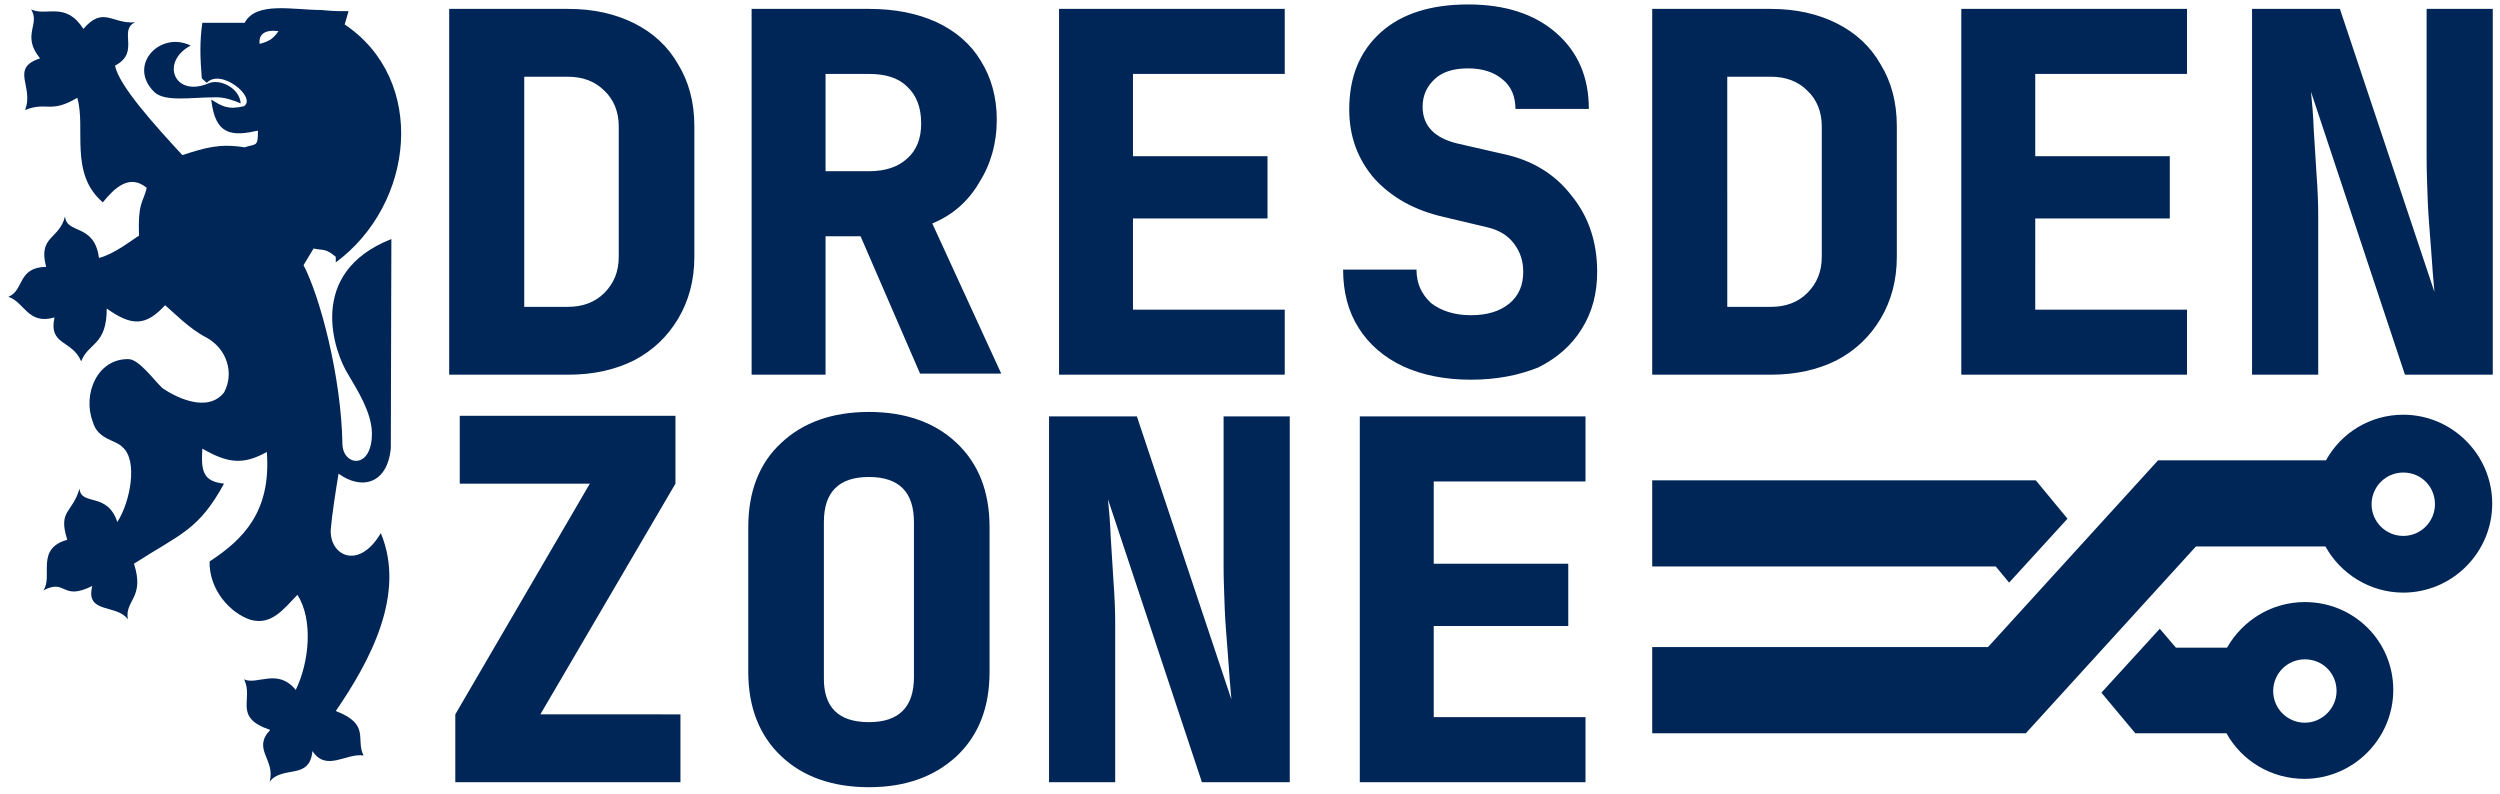 <svg xmlns="http://www.w3.org/2000/svg" xml:space="preserve" style="enable-background:new 0 0 449.7 142.9;fill:#002557" viewBox="0 0 449.7 142.9"><path d="M297.2 86.4v15.5H359l2.4 2.9 10.5-11.5-5.7-6.9M114.1 4.2c-3.4-1.7-7.3-2.6-11.9-2.6H80.8v65.8h21.4c4.6 0 8.5-.9 11.9-2.6 3.4-1.8 6-4.3 7.9-7.5 1.9-3.2 2.9-6.9 2.9-11.1V22.7c0-4.3-1-8-2.9-11.1-1.8-3.2-4.5-5.7-7.9-7.4zm-2.8 42c0 2.7-.9 4.8-2.6 6.5-1.7 1.7-3.9 2.5-6.6 2.5h-7.8V13.8h7.8c2.7 0 4.9.8 6.6 2.5 1.7 1.6 2.6 3.8 2.6 6.4v23.5zM176.1 32.9c2.1-3.3 3.2-7.1 3.2-11.4 0-4-1-7.6-2.9-10.6-1.8-3-4.5-5.3-7.9-6.9-3.5-1.6-7.5-2.4-12.2-2.4h-21.1v65.8h13.3V42.5h6.3l10.7 24.7h14.6l-12.4-27c3.6-1.5 6.4-3.9 8.4-7.3zm-12.9-4.4c-1.6 1.5-3.9 2.3-6.9 2.3h-7.8V13.3h7.8c3 0 5.3.7 6.9 2.3 1.7 1.6 2.5 3.8 2.5 6.6 0 2.7-.8 4.8-2.5 6.3zM231.1 55.7h-27.3V39.3H228V28.1h-24.2V13.3h27.3V1.6h-40.6v65.8h40.6zM270.4 27.7l-8.3-1.9c-4.1-1-6.2-3.2-6.2-6.6 0-2.1.8-3.7 2.2-5 1.4-1.3 3.4-1.9 6-1.9s4.7.7 6.2 2c1.5 1.2 2.3 3 2.3 5.3h13.2c0-5.8-2-10.3-5.9-13.7C276 2.5 270.7.8 264.1.8c-6.6 0-11.9 1.6-15.7 5-3.8 3.4-5.7 8-5.7 13.9 0 4.8 1.5 8.9 4.5 12.4 3.1 3.4 7.2 5.7 12.4 6.9l8 1.9c2.1.5 3.7 1.5 4.8 3 1.1 1.5 1.6 3.1 1.6 5 0 2.4-.8 4.3-2.5 5.7-1.7 1.4-4 2.1-6.9 2.1-3 0-5.4-.8-7.2-2.2-1.7-1.6-2.6-3.5-2.6-6h-13.2c0 4 .9 7.5 2.8 10.5s4.6 5.3 8 6.9c3.5 1.6 7.6 2.4 12.2 2.4s8.6-.8 12.1-2.2c3.4-1.7 6-4 7.8-6.9 1.9-3 2.8-6.4 2.8-10.3 0-5.3-1.5-9.9-4.6-13.7-3-3.9-7.1-6.4-12.3-7.5zM330.4 64.8c3.4-1.8 6-4.3 7.9-7.5 1.9-3.2 2.9-6.9 2.9-11.1V22.7c0-4.3-1-8-2.9-11.1-1.8-3.2-4.5-5.7-7.9-7.4-3.4-1.7-7.3-2.6-11.9-2.6h-21.3v65.8h21.3c4.6 0 8.5-.9 11.9-2.6zm-19.7-51h7.8c2.7 0 4.9.8 6.6 2.5 1.7 1.6 2.6 3.8 2.6 6.4v23.5c0 2.7-.9 4.8-2.6 6.5-1.7 1.7-3.9 2.5-6.6 2.5h-7.8V13.8zM393.4 55.7h-27.3V39.3h24.2V28.1h-24.2V13.3h27.3V1.6h-40.6v65.8h40.6zM436.5 1.6v27c0 2.1.1 4.6.2 7.5.1 2.8.4 5.8.6 8.7.2 2.9.4 5.5.6 7.7l-17-50.9h-15.8v65.8H417V38.6c0-2.1-.1-4.5-.3-7.2s-.3-5.4-.5-8c-.1-2.7-.3-5-.5-6.9l16.9 50.9h15.8V1.6h-11.9zM121.5 87V74.8H82.7V87h23.4l-24.2 41.5v12.2h40.5v-12.2H97.2zM156.3 74.1c-6.6 0-11.9 1.9-15.8 5.6-3.9 3.6-5.9 8.7-5.9 15.1v26.1c0 6.3 2 11.4 5.9 15.1s9.2 5.6 15.8 5.6 11.8-1.9 15.8-5.6c3.9-3.7 5.9-8.7 5.9-15.1V94.8c0-6.4-2-11.4-5.9-15.1-3.9-3.7-9.2-5.6-15.8-5.6zm8.1 47.7c0 5.4-2.7 8.1-8.1 8.1-5.5 0-8.2-2.7-8.1-8.1V93.9c0-5.4 2.7-8.1 8.1-8.1 5.4 0 8.1 2.7 8.1 8.1v27.9zM220.1 101.9c0 2.1.1 4.6.2 7.5.1 2.8.4 5.8.6 8.7.2 2.9.4 5.5.6 7.7l-17-50.9h-15.8v65.8h11.9v-28.8c0-2.1-.1-4.5-.3-7.2-.2-2.7-.3-5.4-.5-8-.1-2.7-.3-5-.5-6.9l16.9 50.9H232V74.9h-11.9v27zM244.6 140.7h40.6V129h-27.3v-16.4h24.2v-11.2h-24.2V86.6h27.3V74.9h-40.6zM414.6 108.3c-6 0-11.2 3.3-14 8.2h-9.2l-2.9-3.4-10.5 11.5 6.1 7.3h16.4c2.7 4.9 8 8.2 14 8.2 8.8 0 16-7.2 16-16s-7.1-15.8-15.9-15.8zm0 21.7c-3.1 0-5.7-2.5-5.7-5.7 0-3.1 2.5-5.7 5.7-5.7s5.7 2.5 5.7 5.7c0 3.1-2.6 5.7-5.7 5.7z"/><path d="M297.2 116.4v15.5h67.2L395 98.3h23.3c2.7 4.9 8 8.3 14 8.3 8.8 0 16-7.2 16-16s-7.2-16-16-16c-6 0-11.2 3.3-13.9 8.2h-30.2l-30.6 33.6m74.7-20c-3.1 0-5.7-2.5-5.7-5.7 0-3.1 2.5-5.7 5.7-5.7s5.7 2.5 5.7 5.7c0 3.1-2.5 5.7-5.7 5.7zM38.9 17.5c1.5 0 3 .5 4.4 1.1-.2-2.8-3.8-4.5-5.8-3.6-6.2 2.6-8.7-3.9-3.2-6.8-5.5-2.7-11.4 3.5-6.6 8.3 1.9 1.9 6.5 1 11.2 1z"/><path d="M60.4 47.2C74.6 36.7 76.9 14.4 62 4.4l.7-2.4h-1.8c-1.1 0-3.1-.2-3.1-.2C52.7 1.8 46.1.2 44 4.1h-7.6c-.5 3.4-.4 6.3-.1 10 .3.3.8.7.9.8 2.5-2.7 9 2.6 6.7 4.2-2.9.7-4 0-5.9-1.2.7 6.6 3.9 6.6 8.4 5.6 0 3-.3 2.3-2.4 3-4.4-.7-6.9 0-11.2 1.4-4.9-5.3-11.5-12.6-12.1-16.1 4.6-2.4.5-6.3 3.6-7.8-4.1.4-5.7-3-9.3 1.2C11.8.2 8.4 3 5.6 1.7c1.7 2.7-1.8 4.6 1.6 8.8-5.5 1.8-1 5.1-2.7 9.3 3.9-1.6 4.5.7 9.4-2.2 1.6 5.4-1.5 13.6 4.6 18.8 2.1-2.6 4.8-5.2 7.9-2.6-.7 2.8-1.6 2.5-1.4 8.6-1.2.7-4.4 3.3-7.2 4-.8-6.3-5.9-4.2-6.1-7.5-1 4.2-4.9 3.5-3.4 9.1-5.2.1-3.9 4.2-6.8 5.4 2.9.9 3.5 5.1 8.3 3.7-1.1 5.1 3.2 4 4.8 7.9 1.3-3.4 4.6-2.8 4.6-9.5 4.5 3.2 7 3.2 10.5-.6 1.1.9 4.4 4.3 7.4 5.8 3.7 2 5.1 6.4 3.2 9.9-3.1 3.9-9.1.6-11.1-.8-1.5-1.4-4.2-5.2-6.1-5.2-5.6-.1-8.3 6.3-6.4 11.3.9 3.2 4.1 3.2 5.3 4.5 2.9 2.4 1.4 10-.9 13.5-1.8-5.5-6.5-2.8-6.8-6-1.3 4.5-3.9 3.8-2.2 9.2-5.8 1.6-2.5 6.6-4.3 9.1 4.2-2.2 3.2 2 8.8-.8-1.3 5.1 4.4 3.2 6.4 6-.6-3.5 3.1-3.8 1.1-10 8.4-5.4 11.6-6 16.2-14.4-3.6-.4-4.2-2-3.9-6.3 4.5 2.6 7.3 3 11.6.6C48.8 92 43.8 97 37.7 101c-.1 5.1 3.7 9.3 7.4 10.5 3.7 1 5.8-1.8 8.4-4.5 2.9 4.5 2.1 12.2-.3 17.1-3.3-4-6.9-.8-9.3-1.9 1.8 3.6-2.1 6.8 4.7 9.1-3.3 3.5 1 5.3-.1 9.3 2.4-3 7.2-.2 7.7-5.5 2.5 3.8 6.1.3 9.2.8-1.5-2.9 1.3-5.6-5-8 6.1-8.9 12.7-21 8.1-32-4 6.8-9.3 4-9-.7.2-2.5.9-7 1.4-10 4.1 3 8.8 1.9 9.4-4.6l.1-37.6c-15.5 6.1-10.2 20.5-7.8 24.3 1.7 2.9 4.2 6.8 4.3 10.5.1 6.7-5.1 6.1-5.3 2.2-.2-12.4-4.1-26.8-7-32.3l1.8-3c1.8.4 2.1-.1 4 1.5zM46.7 7.9c-.2-1.8 1-2.6 3.4-2.3-1 1.4-1.6 1.8-3.4 2.3z"/></svg>
